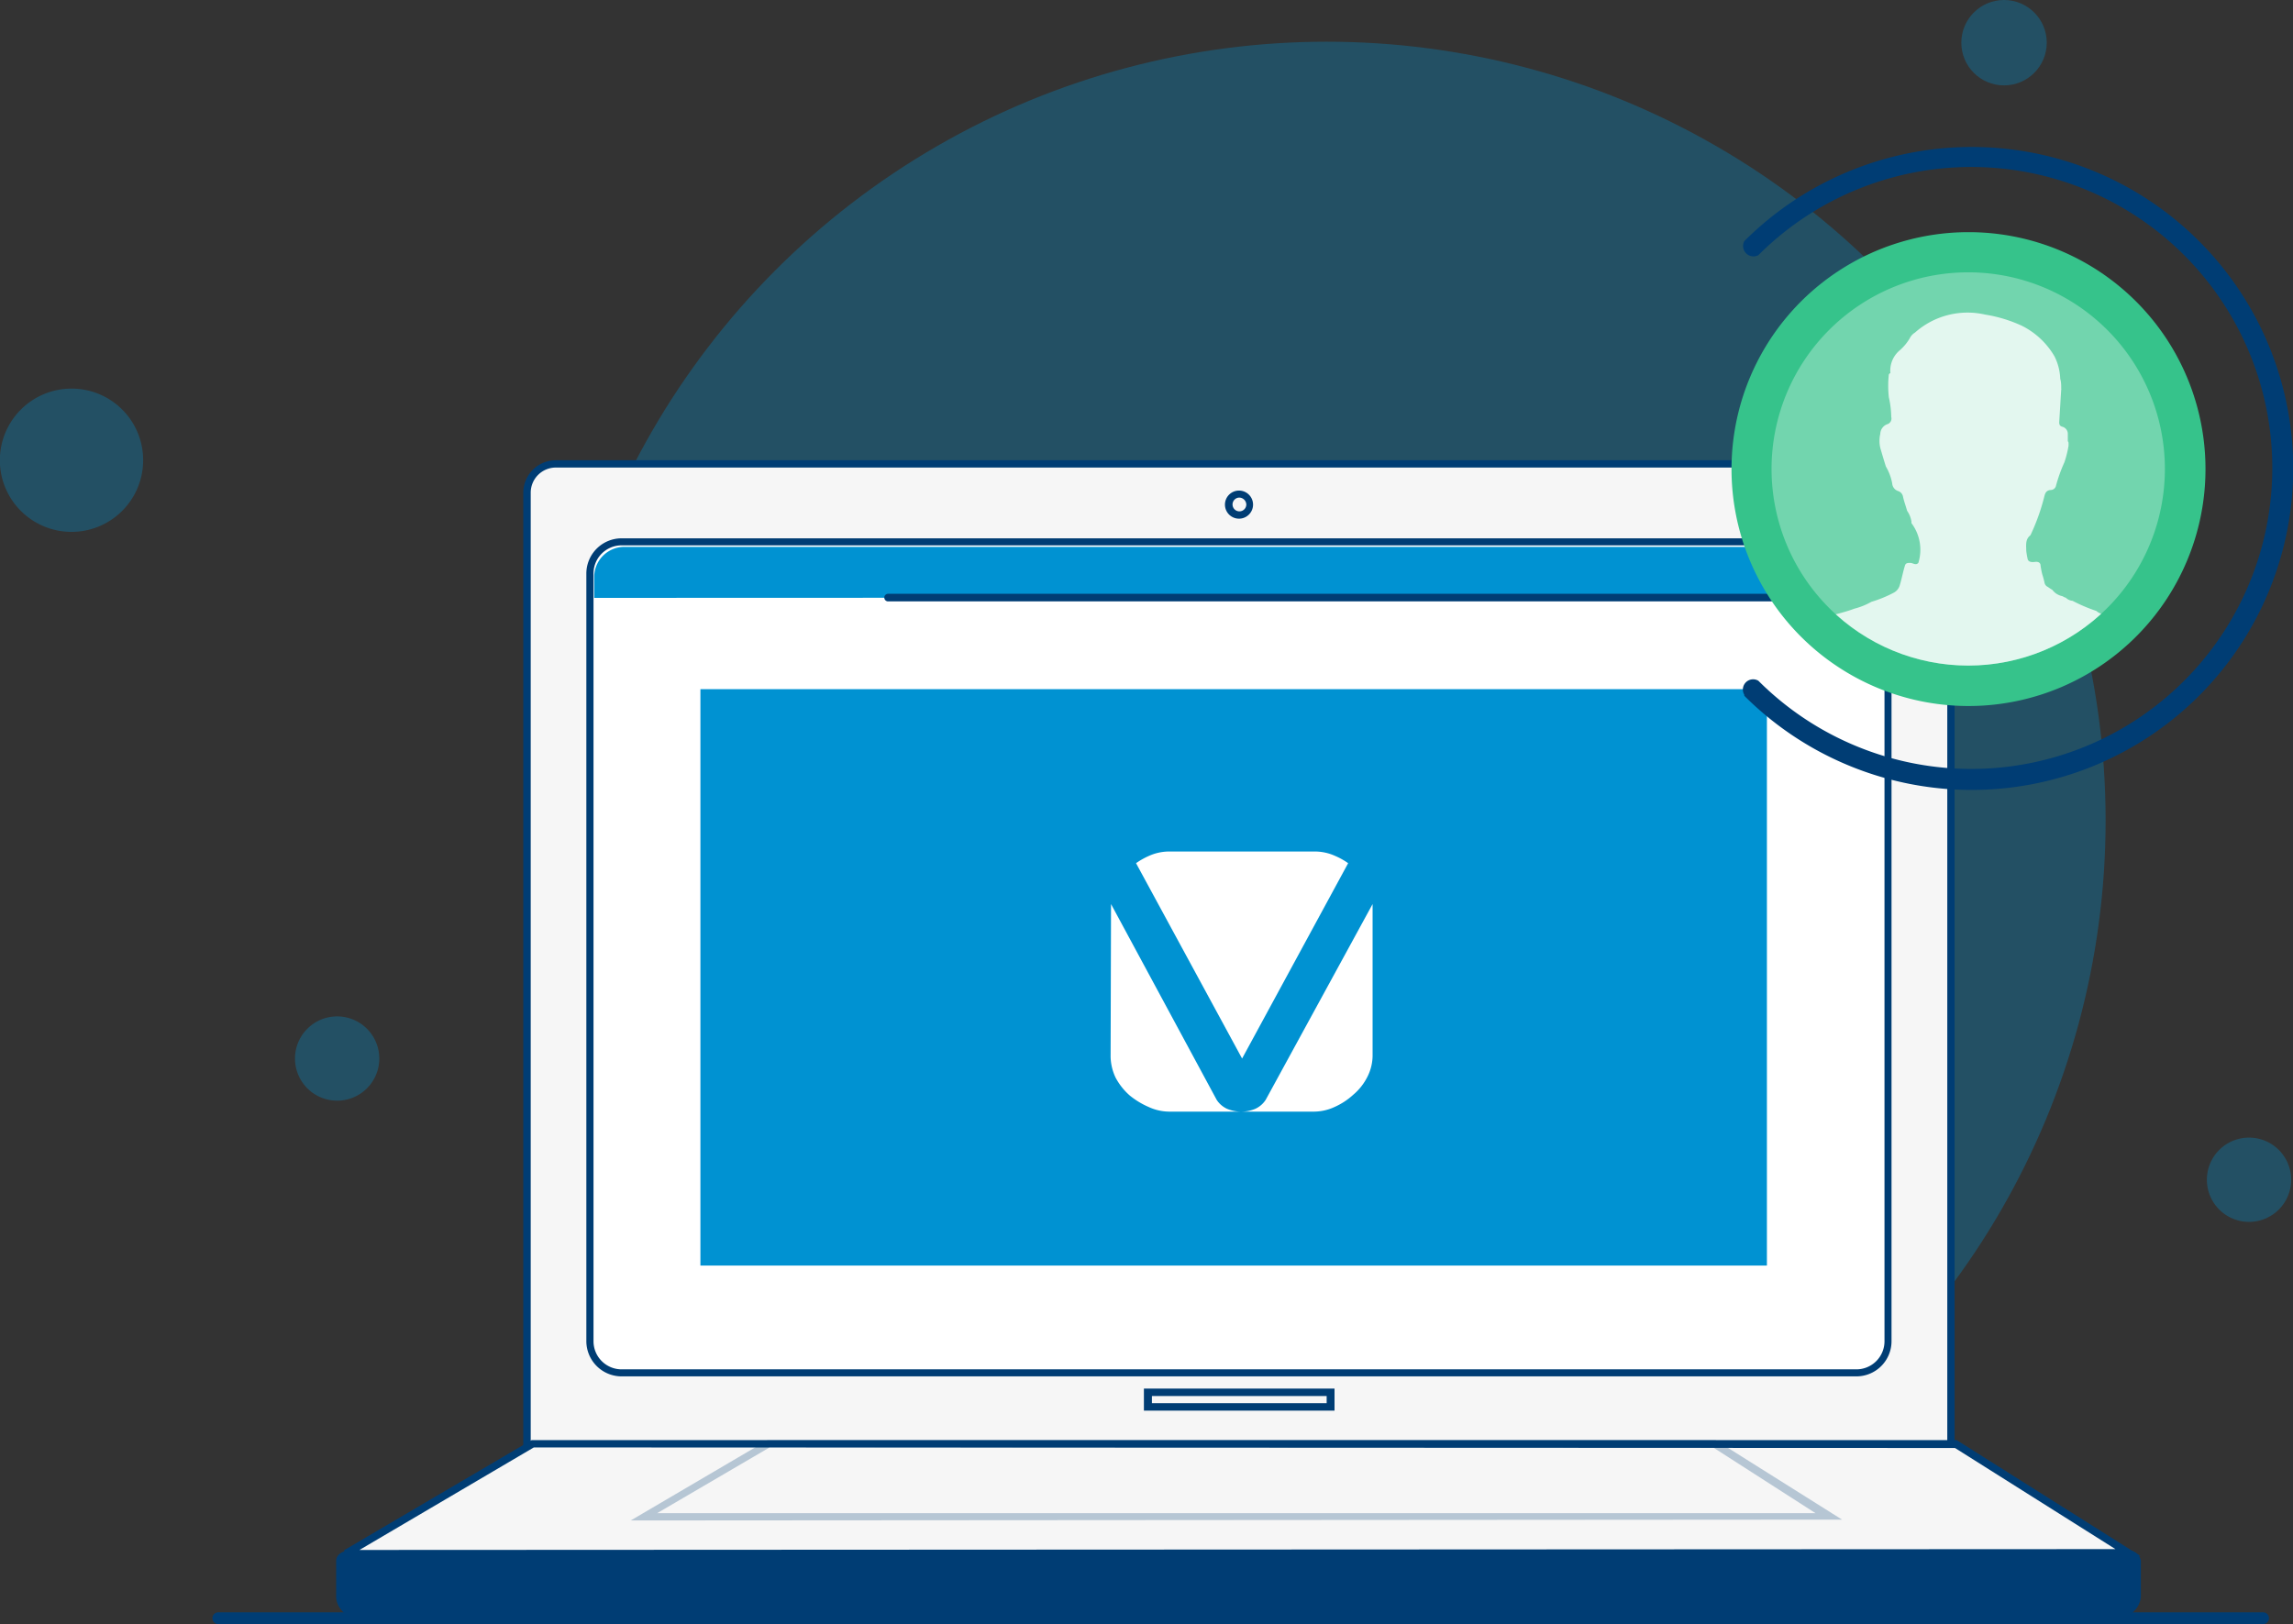 <svg xmlns="http://www.w3.org/2000/svg" xmlns:xlink="http://www.w3.org/1999/xlink" viewBox="0 0 163.23 115.64"><rect x="0" y="0" width="163.23" height="115.64" fill="#333333" stroke="none"/><defs><style>.cls-1,.cls-10,.cls-5{fill:#fff;}.cls-1{opacity:0.3;}.cls-2,.cls-6{fill:#0092d2;}.cls-2{opacity:0.31;}.cls-3{fill:#f6f6f6;}.cls-4{fill:#003d74;}.cls-7{opacity:0.26;}.cls-8{fill:#36c38b;}.cls-9{clip-path:url(#clip-path);}.cls-10{fill-rule:evenodd;opacity:0.8;}</style><clipPath id="clip-path"><path class="cls-1" d="M154.11,33.39a14,14,0,1,1-14-14A14,14,0,0,1,154.11,33.39Z"/></clipPath></defs><g id="Слой_2" data-name="Слой 2"><g id="Слой_1-2" data-name="Слой 1"><circle class="cls-2" cx="94.44" cy="58.42" r="55.45"/><path class="cls-2" d="M10.19,32.77a5.1,5.1,0,1,1-5.1-5.1A5.09,5.09,0,0,1,10.19,32.77Z"/><circle class="cls-2" cx="142.66" cy="3.04" r="3.04"/><path class="cls-2" d="M163.1,84a3,3,0,1,1-3-3A3,3,0,0,1,163.1,84Z"/><path class="cls-2" d="M27,75.37a3,3,0,1,1-3-3A3,3,0,0,1,27,75.37Z"/><path class="cls-3" d="M138.88,103H37.51V35.08a2.06,2.06,0,0,1,2.06-2h97.25a2.05,2.05,0,0,1,2.06,2Z"/><path class="cls-4" d="M139.14,103.26H37.25V35.09a2.32,2.32,0,0,1,2.32-2.32h97.25a2.32,2.32,0,0,1,2.32,2.32Zm-101.36-.52H138.62V35.09a1.8,1.8,0,0,0-1.8-1.8H39.57a1.79,1.79,0,0,0-1.79,1.8Z"/><rect class="cls-3" x="81.69" y="99.13" width="13.01" height="1.04"/><path class="cls-4" d="M95,100.44H81.43V98.87H95Zm-13-.53H94.44V99.4H82Z"/><path class="cls-3" d="M89,35.92a.79.79,0,1,1-.79-.75A.78.78,0,0,1,89,35.92Z"/><path class="cls-4" d="M88.2,36.93a1,1,0,1,1,1-1A1,1,0,0,1,88.2,36.93Zm0-1.5a.49.49,0,1,0,.52.49A.51.51,0,0,0,88.2,35.43Z"/><path class="cls-4" d="M149.61,115.29h-123c-1.34,0-2.42-.72-2.42-1.62v-2.54c0-.25.31-.45.68-.45H151.46c.37,0,.68.2.68.45v2.47C152.14,114.53,151,115.29,149.61,115.29Z"/><path class="cls-4" d="M149.61,115.55h-123c-1.5,0-2.68-.82-2.68-1.88v-2.54c0-.4.41-.72.94-.72H151.46a.85.85,0,0,1,.94.72v2.47C152.4,114.7,151.18,115.55,149.61,115.55ZM24.89,110.94c-.26,0-.42.12-.42.19v2.54c0,.74,1,1.36,2.16,1.36h123c1.23,0,2.26-.65,2.26-1.43v-2.47c0-.07-.15-.19-.41-.19Z"/><rect class="cls-5" x="41.99" y="38.58" width="92.4" height="59.17" rx="2.25"/><path class="cls-4" d="M132.15,98H44.25a2.51,2.51,0,0,1-2.51-2.5V40.83a2.51,2.51,0,0,1,2.51-2.5h87.9a2.5,2.5,0,0,1,2.5,2.5V95.5A2.5,2.5,0,0,1,132.15,98ZM44.25,38.83a2,2,0,0,0-2,2V95.5a2,2,0,0,0,2,2h87.9a2,2,0,0,0,2-2V40.83a2,2,0,0,0-2-2Z"/><path class="cls-6" d="M134,42.54V41a2.15,2.15,0,0,0-2.24-2.06H44.53A2.15,2.15,0,0,0,42.3,41v1.57Z"/><path class="cls-5" d="M126.24,40.84a.52.52,0,1,1-.52-.53A.52.52,0,0,1,126.24,40.84Z"/><circle class="cls-5" cx="127.8" cy="40.84" r="0.52"/><circle class="cls-5" cx="129.89" cy="40.84" r="0.52"/><rect class="cls-6" x="49.86" y="49.07" width="75.92" height="41.04"/><polygon class="cls-3" points="37.91 102.8 24.61 110.62 24.61 110.62 151.46 110.56 139.21 102.83 37.91 102.8"/><path class="cls-4" d="M24.68,110.88h-.07v-.26l-.13-.23,13.36-7.85h.08l101.37,0,13.08,8.25ZM38,103.06l-12.41,7.3,125-.06-11.42-7.2Z"/><g class="cls-7"><polygon class="cls-3" points="54.71 102.8 45.86 108 45.86 108 130.2 107.96 122.05 102.82 54.71 102.8"/><path class="cls-4" d="M44.9,108.26l9.74-5.72,67.49,0,9,5.66Zm9.88-5.2-8,4.68,82.46,0L122,103.09Z"/></g><path class="cls-4" d="M134,42.82H63.22a.27.27,0,1,1,0-.54H134a.27.27,0,1,1,0,.54Z"/><path class="cls-4" d="M161.1,115.64H15.54a.42.42,0,1,1,0-.84H161.1a.42.42,0,0,1,0,.84Z"/><path class="cls-8" d="M157,33.4a16.87,16.87,0,1,1-16.86-16.87A16.86,16.86,0,0,1,157,33.4Z"/><path class="cls-4" d="M124.17,49.47a.73.73,0,0,1,1-1,21.43,21.43,0,1,0,0-30.3.74.74,0,0,1-1-1,22.89,22.89,0,1,1,0,32.37Z"/><path class="cls-1" d="M154.11,33.39a14,14,0,1,1-14-14A14,14,0,0,1,154.11,33.39Z"/><g class="cls-9"><path class="cls-10" d="M155.76,47.6a5.5,5.5,0,0,0-.81-1.41,5.37,5.37,0,0,0-2-1.54,3.56,3.56,0,0,0-.7-.29c-.77-.18-1.54-.39-2.31-.61a1,1,0,0,1-.71-.25,11.44,11.44,0,0,1-1.69-.72.78.78,0,0,1-.49-.23c-.09,0-.18-.09-.27-.11a1.16,1.16,0,0,1-.68-.44,3.53,3.53,0,0,1-.32-.21.41.41,0,0,1-.24-.31,5.69,5.69,0,0,0-.16-.59,6.18,6.18,0,0,1-.12-.62c0-.11-.05-.21-.18-.25s-.24,0-.35,0-.37,0-.4-.27a5.07,5.07,0,0,1-.09-.54c0-.39-.08-.81.3-1.1a14.82,14.82,0,0,0,1-2.81c.06-.22.16-.4.45-.41a.39.39,0,0,0,.37-.31,10.7,10.7,0,0,1,.6-1.67,7.57,7.57,0,0,0,.29-1.16,1.93,1.93,0,0,0,0-.24.16.16,0,0,0-.05-.09l0,0c0-.18,0-.35,0-.52a.52.52,0,0,0-.37-.51c-.21-.05-.25-.17-.24-.37.05-.76.09-1.52.14-2.28a.11.11,0,0,0,0-.08s0,0,0,0c0-.23,0-.46-.07-.69a3.83,3.83,0,0,0-.41-1.6,5.56,5.56,0,0,0-2.31-2.17,9.94,9.94,0,0,0-2.62-.8,5.63,5.63,0,0,0-5,1.28.06.06,0,0,1,0,0h0a1,1,0,0,0-.38.42,3.47,3.47,0,0,1-.69.83,1.89,1.89,0,0,0-.68,1.65l-.05,0-.06.08a7.41,7.41,0,0,0,0,1.63,6.62,6.62,0,0,1,.17,1.4.42.42,0,0,1-.3.52.76.76,0,0,0-.48.68,2.22,2.22,0,0,0,0,1c.13.45.26.89.4,1.33a3.62,3.62,0,0,1,.45,1.21.61.61,0,0,0,.41.53.52.52,0,0,1,.36.41c.07.33.19.64.29,1a1.83,1.83,0,0,1,.31.78.3.3,0,0,0,0,.1,3.15,3.15,0,0,1,.49,2.83c-.19.2-.38,0-.57,0s-.34,0-.39.21c-.14.45-.22.92-.36,1.37a.86.86,0,0,1-.43.54,8.71,8.71,0,0,1-1.59.65,5,5,0,0,1-1.22.49c-.8.3-1.64.47-2.47.69a7.82,7.82,0,0,0-2.83,1.25,5.11,5.11,0,0,0-1.2,1.64,8.61,8.61,0,0,1,0,.88c0,.23,0,.28.28.28q14.92,0,29.85,0C155.86,47.89,155.82,47.76,155.76,47.6Z"/></g><path class="cls-5" d="M79.09,64.63v-.26l7.52,13.94a1.75,1.75,0,0,0,.74.64,2.62,2.62,0,0,0,1.07.2h-5.1a3.54,3.54,0,0,1-1.55-.33A5.75,5.75,0,0,1,80.42,78a4.51,4.51,0,0,1-1-1.26,3.63,3.63,0,0,1-.36-1.51Zm1.78-3.17a5.34,5.34,0,0,1,.9-.51,3.53,3.53,0,0,1,1.55-.32h10.2a3.52,3.52,0,0,1,1.54.32,5.06,5.06,0,0,1,.91.51L88.42,75.37Zm16.84,2.91c0,.1,0,.16,0,.26V75.18a3.38,3.38,0,0,1-.38,1.51,4,4,0,0,1-1,1.26,4.93,4.93,0,0,1-1.33.87,3.53,3.53,0,0,1-1.54.33h-5.1a2.56,2.56,0,0,0,1-.2,1.75,1.75,0,0,0,.74-.64Z"/></g></g></svg>